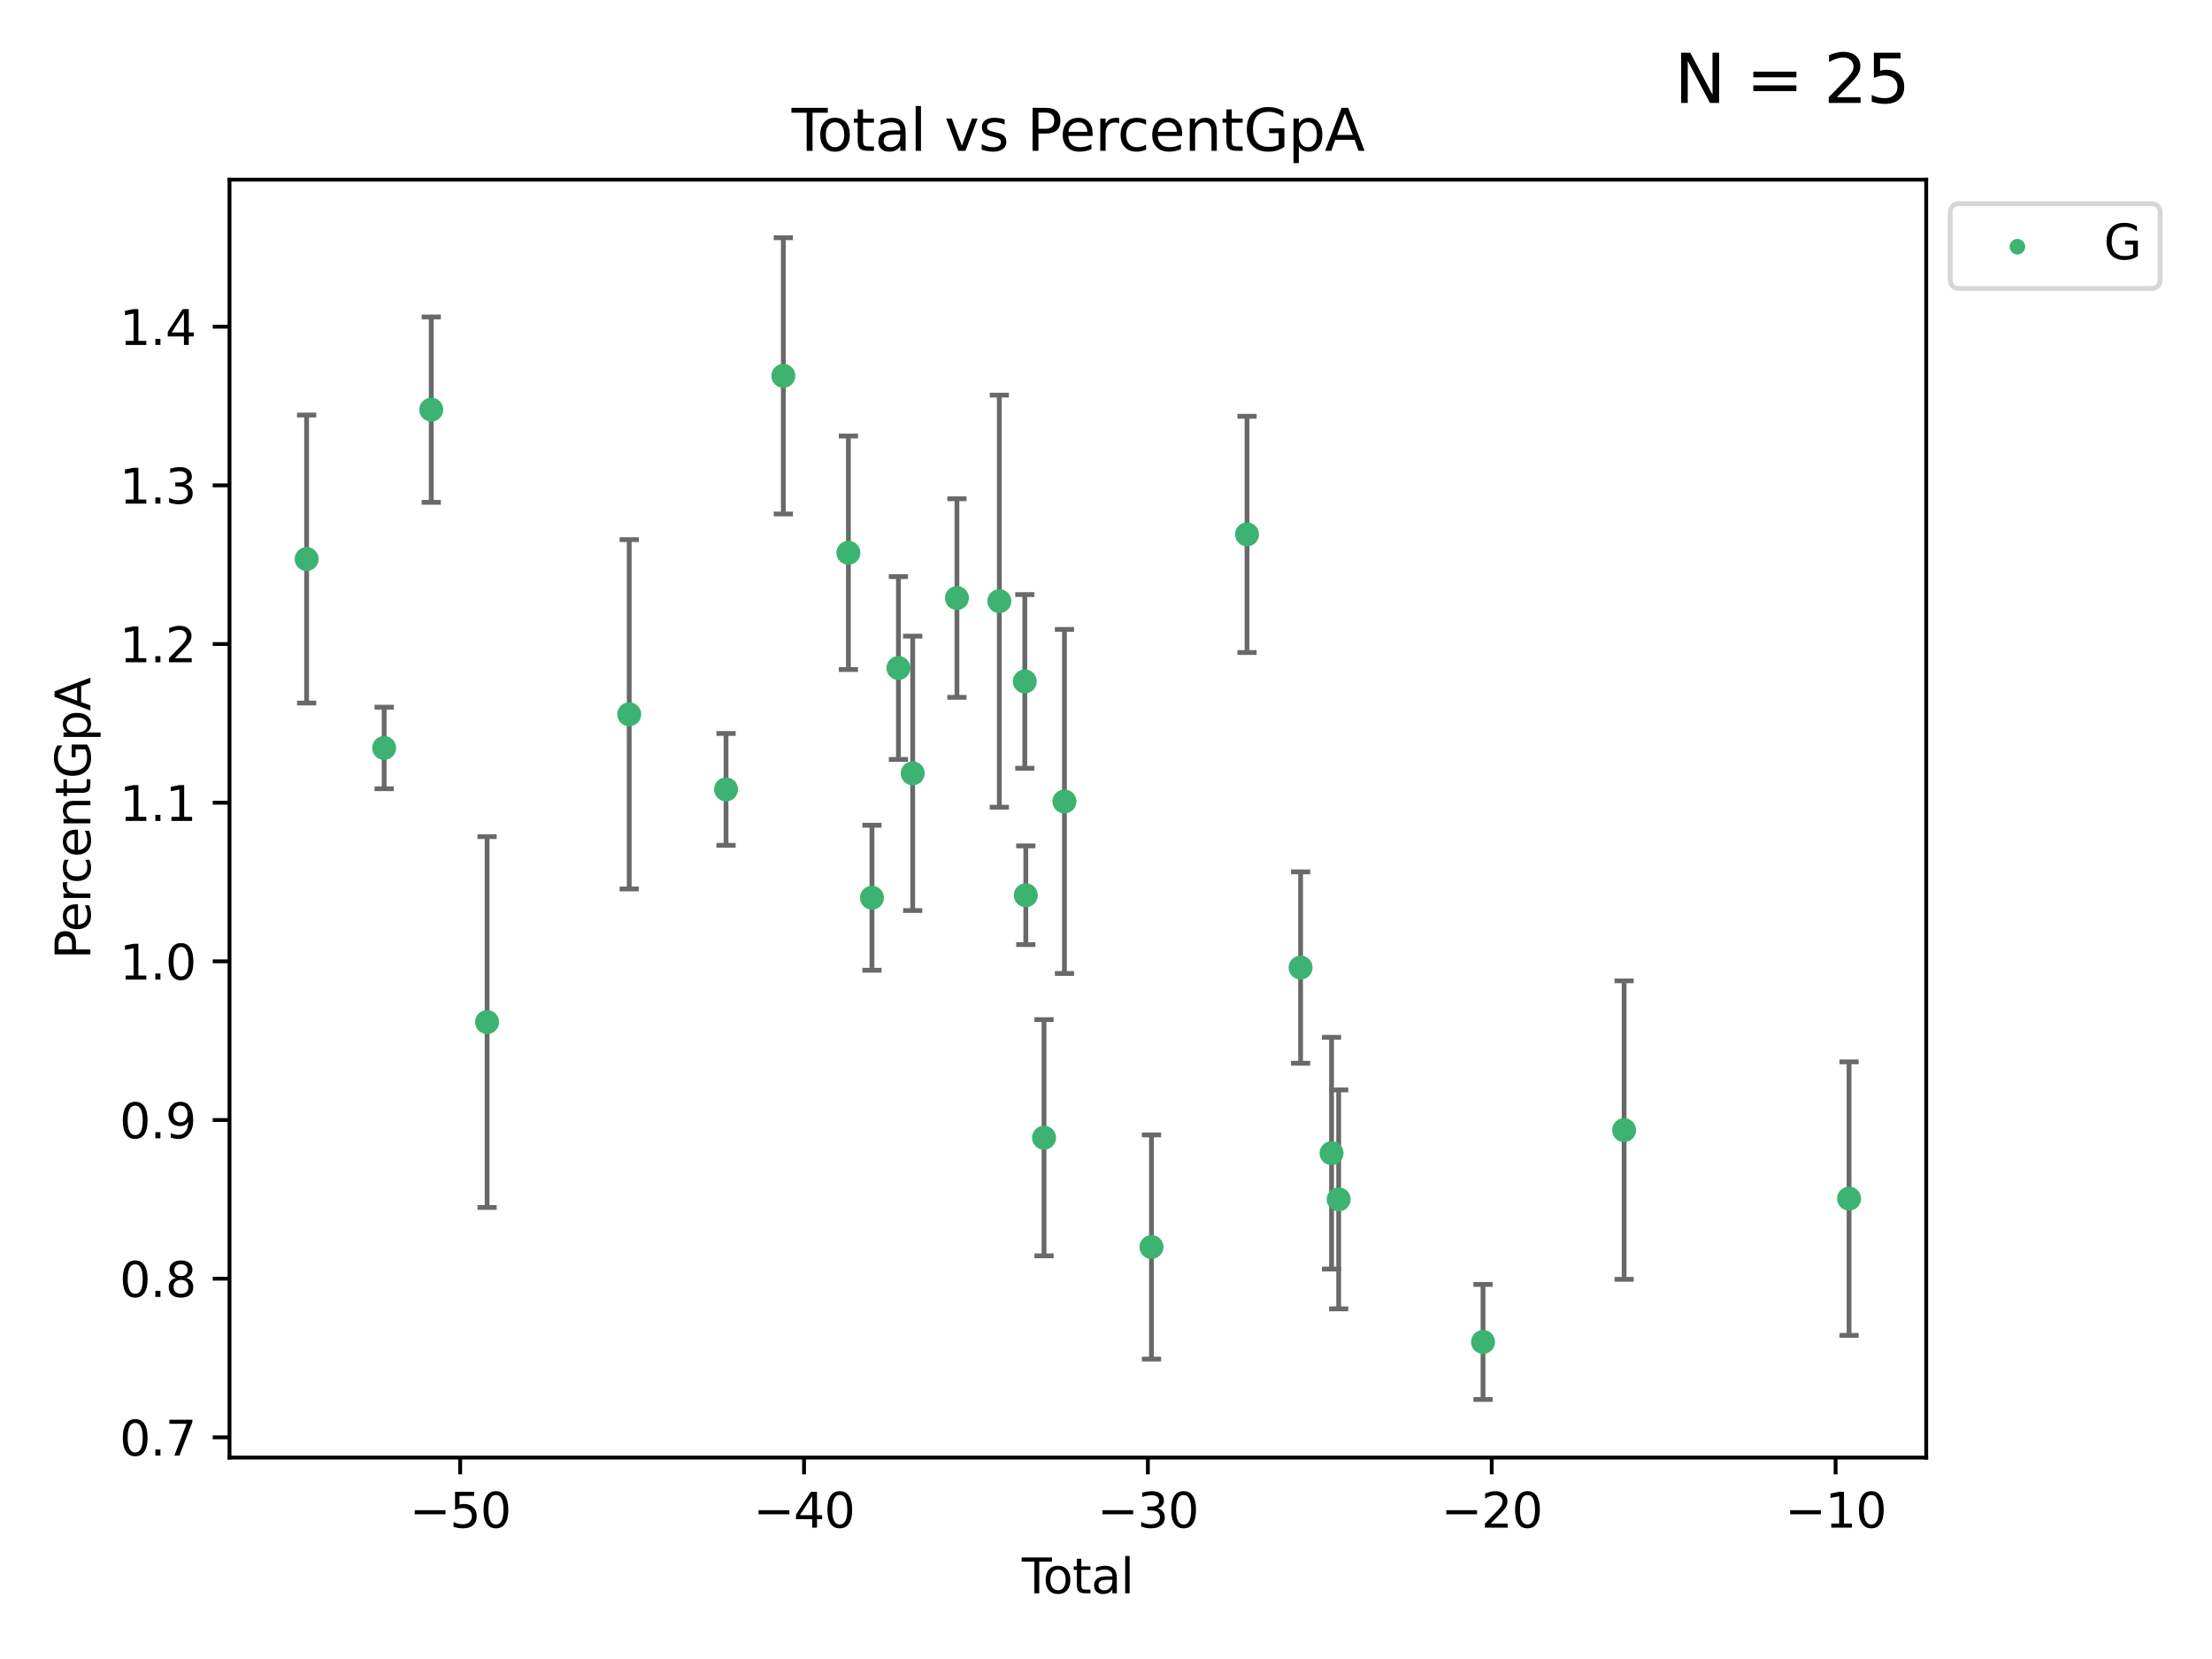 <?xml version="1.0" encoding="utf-8" standalone="no"?>
<!DOCTYPE svg PUBLIC "-//W3C//DTD SVG 1.1//EN"
  "http://www.w3.org/Graphics/SVG/1.1/DTD/svg11.dtd">
<svg xmlns:xlink="http://www.w3.org/1999/xlink" width="460.8pt" height="345.6pt" viewBox="0 0 460.8 345.6" xmlns="http://www.w3.org/2000/svg" version="1.1">
 <defs>
  <style type="text/css">*{stroke-linejoin: round; stroke-linecap: butt}</style>
 </defs>
 <g id="figure_1">
  <g id="patch_1">
   <path d="M 0 345.6 
L 460.8 345.6 
L 460.8 0 
L 0 0 
z
" style="fill: #ffffff"/>
  </g>
  <g id="axes_1">
   <g id="patch_2">
    <path d="M 47.81 303.64 
L 401.26 303.64 
L 401.26 37.422 
L 47.81 37.422 
z
" style="fill: #ffffff"/>
   </g>
   <g id="PathCollection_1">
    <defs>
     <path id="m150af3c160" d="M 0 1.118 
C 0.297 1.118 0.581 1 0.791 0.791 
C 1 0.581 1.118 0.297 1.118 0 
C 1.118 -0.297 1 -0.581 0.791 -0.791 
C 0.581 -1 0.297 -1.118 0 -1.118 
C -0.297 -1.118 -0.581 -1 -0.791 -0.791 
C -1 -0.581 -1.118 -0.297 -1.118 0 
C -1.118 0.297 -1 0.581 -0.791 0.791 
C -0.581 1 -0.297 1.118 0 1.118 
z
" style="stroke: #3cb371"/>
    </defs>
    <g clip-path="url(#pd46a0e72cc)">
     <use xlink:href="#m150af3c160" x="63.876" y="116.459" style="fill: #3cb371; stroke: #3cb371"/>
     <use xlink:href="#m150af3c160" x="80.023" y="155.814" style="fill: #3cb371; stroke: #3cb371"/>
     <use xlink:href="#m150af3c160" x="89.836" y="85.339" style="fill: #3cb371; stroke: #3cb371"/>
     <use xlink:href="#m150af3c160" x="101.468" y="212.915" style="fill: #3cb371; stroke: #3cb371"/>
     <use xlink:href="#m150af3c160" x="131.077" y="148.8" style="fill: #3cb371; stroke: #3cb371"/>
     <use xlink:href="#m150af3c160" x="151.246" y="164.445" style="fill: #3cb371; stroke: #3cb371"/>
     <use xlink:href="#m150af3c160" x="163.184" y="78.298" style="fill: #3cb371; stroke: #3cb371"/>
     <use xlink:href="#m150af3c160" x="176.738" y="115.154" style="fill: #3cb371; stroke: #3cb371"/>
     <use xlink:href="#m150af3c160" x="181.647" y="187.013" style="fill: #3cb371; stroke: #3cb371"/>
     <use xlink:href="#m150af3c160" x="187.159" y="139.165" style="fill: #3cb371; stroke: #3cb371"/>
     <use xlink:href="#m150af3c160" x="190.128" y="161.101" style="fill: #3cb371; stroke: #3cb371"/>
     <use xlink:href="#m150af3c160" x="199.347" y="124.581" style="fill: #3cb371; stroke: #3cb371"/>
     <use xlink:href="#m150af3c160" x="208.179" y="125.233" style="fill: #3cb371; stroke: #3cb371"/>
     <use xlink:href="#m150af3c160" x="213.486" y="141.953" style="fill: #3cb371; stroke: #3cb371"/>
     <use xlink:href="#m150af3c160" x="213.693" y="186.497" style="fill: #3cb371; stroke: #3cb371"/>
     <use xlink:href="#m150af3c160" x="217.491" y="237.008" style="fill: #3cb371; stroke: #3cb371"/>
     <use xlink:href="#m150af3c160" x="221.743" y="166.959" style="fill: #3cb371; stroke: #3cb371"/>
     <use xlink:href="#m150af3c160" x="239.874" y="259.774" style="fill: #3cb371; stroke: #3cb371"/>
     <use xlink:href="#m150af3c160" x="259.778" y="111.322" style="fill: #3cb371; stroke: #3cb371"/>
     <use xlink:href="#m150af3c160" x="270.937" y="201.558" style="fill: #3cb371; stroke: #3cb371"/>
     <use xlink:href="#m150af3c160" x="277.384" y="240.224" style="fill: #3cb371; stroke: #3cb371"/>
     <use xlink:href="#m150af3c160" x="278.871" y="249.855" style="fill: #3cb371; stroke: #3cb371"/>
     <use xlink:href="#m150af3c160" x="308.941" y="279.556" style="fill: #3cb371; stroke: #3cb371"/>
     <use xlink:href="#m150af3c160" x="338.333" y="235.421" style="fill: #3cb371; stroke: #3cb371"/>
     <use xlink:href="#m150af3c160" x="385.194" y="249.691" style="fill: #3cb371; stroke: #3cb371"/>
    </g>
   </g>
   <g id="matplotlib.axis_1">
    <g id="xtick_1">
     <g id="line2d_1">
      <defs>
       <path id="m46f217ca63" d="M 0 0 
L 0 3.5 
" style="stroke: #000000; stroke-width: 0.8"/>
      </defs>
      <g>
       <use xlink:href="#m46f217ca63" x="95.864" y="303.64" style="stroke: #000000; stroke-width: 0.8"/>
      </g>
     </g>
     <g id="text_1">
      <!-- −50 -->
      <g transform="translate(85.312 318.238)scale(0.1 -0.1)">
       <defs>
        <path id="DejaVuSans-2212" d="M 678 2272 
L 4684 2272 
L 4684 1741 
L 678 1741 
L 678 2272 
z
" transform="scale(0.016)"/>
        <path id="DejaVuSans-35" d="M 691 4666 
L 3169 4666 
L 3169 4134 
L 1269 4134 
L 1269 2991 
Q 1406 3038 1543 3061 
Q 1681 3084 1819 3084 
Q 2600 3084 3056 2656 
Q 3513 2228 3513 1497 
Q 3513 744 3044 326 
Q 2575 -91 1722 -91 
Q 1428 -91 1123 -41 
Q 819 9 494 109 
L 494 744 
Q 775 591 1075 516 
Q 1375 441 1709 441 
Q 2250 441 2565 725 
Q 2881 1009 2881 1497 
Q 2881 1984 2565 2268 
Q 2250 2553 1709 2553 
Q 1456 2553 1204 2497 
Q 953 2441 691 2322 
L 691 4666 
z
" transform="scale(0.016)"/>
        <path id="DejaVuSans-30" d="M 2034 4250 
Q 1547 4250 1301 3770 
Q 1056 3291 1056 2328 
Q 1056 1369 1301 889 
Q 1547 409 2034 409 
Q 2525 409 2770 889 
Q 3016 1369 3016 2328 
Q 3016 3291 2770 3770 
Q 2525 4250 2034 4250 
z
M 2034 4750 
Q 2819 4750 3233 4129 
Q 3647 3509 3647 2328 
Q 3647 1150 3233 529 
Q 2819 -91 2034 -91 
Q 1250 -91 836 529 
Q 422 1150 422 2328 
Q 422 3509 836 4129 
Q 1250 4750 2034 4750 
z
" transform="scale(0.016)"/>
       </defs>
       <use xlink:href="#DejaVuSans-2212"/>
       <use xlink:href="#DejaVuSans-35" x="83.789"/>
       <use xlink:href="#DejaVuSans-30" x="147.412"/>
      </g>
     </g>
    </g>
    <g id="xtick_2">
     <g id="line2d_2">
      <g>
       <use xlink:href="#m46f217ca63" x="167.495" y="303.64" style="stroke: #000000; stroke-width: 0.8"/>
      </g>
     </g>
     <g id="text_2">
      <!-- −40 -->
      <g transform="translate(156.942 318.238)scale(0.1 -0.1)">
       <defs>
        <path id="DejaVuSans-34" d="M 2419 4116 
L 825 1625 
L 2419 1625 
L 2419 4116 
z
M 2253 4666 
L 3047 4666 
L 3047 1625 
L 3713 1625 
L 3713 1100 
L 3047 1100 
L 3047 0 
L 2419 0 
L 2419 1100 
L 313 1100 
L 313 1709 
L 2253 4666 
z
" transform="scale(0.016)"/>
       </defs>
       <use xlink:href="#DejaVuSans-2212"/>
       <use xlink:href="#DejaVuSans-34" x="83.789"/>
       <use xlink:href="#DejaVuSans-30" x="147.412"/>
      </g>
     </g>
    </g>
    <g id="xtick_3">
     <g id="line2d_3">
      <g>
       <use xlink:href="#m46f217ca63" x="239.125" y="303.64" style="stroke: #000000; stroke-width: 0.8"/>
      </g>
     </g>
     <g id="text_3">
      <!-- −30 -->
      <g transform="translate(228.573 318.238)scale(0.1 -0.1)">
       <defs>
        <path id="DejaVuSans-33" d="M 2597 2516 
Q 3050 2419 3304 2112 
Q 3559 1806 3559 1356 
Q 3559 666 3084 287 
Q 2609 -91 1734 -91 
Q 1441 -91 1130 -33 
Q 819 25 488 141 
L 488 750 
Q 750 597 1062 519 
Q 1375 441 1716 441 
Q 2309 441 2620 675 
Q 2931 909 2931 1356 
Q 2931 1769 2642 2001 
Q 2353 2234 1838 2234 
L 1294 2234 
L 1294 2753 
L 1863 2753 
Q 2328 2753 2575 2939 
Q 2822 3125 2822 3475 
Q 2822 3834 2567 4026 
Q 2313 4219 1838 4219 
Q 1578 4219 1281 4162 
Q 984 4106 628 3988 
L 628 4550 
Q 988 4650 1302 4700 
Q 1616 4750 1894 4750 
Q 2613 4750 3031 4423 
Q 3450 4097 3450 3541 
Q 3450 3153 3228 2886 
Q 3006 2619 2597 2516 
z
" transform="scale(0.016)"/>
       </defs>
       <use xlink:href="#DejaVuSans-2212"/>
       <use xlink:href="#DejaVuSans-33" x="83.789"/>
       <use xlink:href="#DejaVuSans-30" x="147.412"/>
      </g>
     </g>
    </g>
    <g id="xtick_4">
     <g id="line2d_4">
      <g>
       <use xlink:href="#m46f217ca63" x="310.756" y="303.64" style="stroke: #000000; stroke-width: 0.8"/>
      </g>
     </g>
     <g id="text_4">
      <!-- −20 -->
      <g transform="translate(300.203 318.238)scale(0.1 -0.1)">
       <defs>
        <path id="DejaVuSans-32" d="M 1228 531 
L 3431 531 
L 3431 0 
L 469 0 
L 469 531 
Q 828 903 1448 1529 
Q 2069 2156 2228 2338 
Q 2531 2678 2651 2914 
Q 2772 3150 2772 3378 
Q 2772 3750 2511 3984 
Q 2250 4219 1831 4219 
Q 1534 4219 1204 4116 
Q 875 4013 500 3803 
L 500 4441 
Q 881 4594 1212 4672 
Q 1544 4750 1819 4750 
Q 2544 4750 2975 4387 
Q 3406 4025 3406 3419 
Q 3406 3131 3298 2873 
Q 3191 2616 2906 2266 
Q 2828 2175 2409 1742 
Q 1991 1309 1228 531 
z
" transform="scale(0.016)"/>
       </defs>
       <use xlink:href="#DejaVuSans-2212"/>
       <use xlink:href="#DejaVuSans-32" x="83.789"/>
       <use xlink:href="#DejaVuSans-30" x="147.412"/>
      </g>
     </g>
    </g>
    <g id="xtick_5">
     <g id="line2d_5">
      <g>
       <use xlink:href="#m46f217ca63" x="382.386" y="303.64" style="stroke: #000000; stroke-width: 0.8"/>
      </g>
     </g>
     <g id="text_5">
      <!-- −10 -->
      <g transform="translate(371.834 318.238)scale(0.1 -0.1)">
       <defs>
        <path id="DejaVuSans-31" d="M 794 531 
L 1825 531 
L 1825 4091 
L 703 3866 
L 703 4441 
L 1819 4666 
L 2450 4666 
L 2450 531 
L 3481 531 
L 3481 0 
L 794 0 
L 794 531 
z
" transform="scale(0.016)"/>
       </defs>
       <use xlink:href="#DejaVuSans-2212"/>
       <use xlink:href="#DejaVuSans-31" x="83.789"/>
       <use xlink:href="#DejaVuSans-30" x="147.412"/>
      </g>
     </g>
    </g>
    <g id="text_6">
     <!-- Total -->
     <g transform="translate(212.858 331.917)scale(0.1 -0.1)">
      <defs>
       <path id="DejaVuSans-54" d="M -19 4666 
L 3928 4666 
L 3928 4134 
L 2272 4134 
L 2272 0 
L 1638 0 
L 1638 4134 
L -19 4134 
L -19 4666 
z
" transform="scale(0.016)"/>
       <path id="DejaVuSans-6f" d="M 1959 3097 
Q 1497 3097 1228 2736 
Q 959 2375 959 1747 
Q 959 1119 1226 758 
Q 1494 397 1959 397 
Q 2419 397 2687 759 
Q 2956 1122 2956 1747 
Q 2956 2369 2687 2733 
Q 2419 3097 1959 3097 
z
M 1959 3584 
Q 2709 3584 3137 3096 
Q 3566 2609 3566 1747 
Q 3566 888 3137 398 
Q 2709 -91 1959 -91 
Q 1206 -91 779 398 
Q 353 888 353 1747 
Q 353 2609 779 3096 
Q 1206 3584 1959 3584 
z
" transform="scale(0.016)"/>
       <path id="DejaVuSans-74" d="M 1172 4494 
L 1172 3500 
L 2356 3500 
L 2356 3053 
L 1172 3053 
L 1172 1153 
Q 1172 725 1289 603 
Q 1406 481 1766 481 
L 2356 481 
L 2356 0 
L 1766 0 
Q 1100 0 847 248 
Q 594 497 594 1153 
L 594 3053 
L 172 3053 
L 172 3500 
L 594 3500 
L 594 4494 
L 1172 4494 
z
" transform="scale(0.016)"/>
       <path id="DejaVuSans-61" d="M 2194 1759 
Q 1497 1759 1228 1600 
Q 959 1441 959 1056 
Q 959 750 1161 570 
Q 1363 391 1709 391 
Q 2188 391 2477 730 
Q 2766 1069 2766 1631 
L 2766 1759 
L 2194 1759 
z
M 3341 1997 
L 3341 0 
L 2766 0 
L 2766 531 
Q 2569 213 2275 61 
Q 1981 -91 1556 -91 
Q 1019 -91 701 211 
Q 384 513 384 1019 
Q 384 1609 779 1909 
Q 1175 2209 1959 2209 
L 2766 2209 
L 2766 2266 
Q 2766 2663 2505 2880 
Q 2244 3097 1772 3097 
Q 1472 3097 1187 3025 
Q 903 2953 641 2809 
L 641 3341 
Q 956 3463 1253 3523 
Q 1550 3584 1831 3584 
Q 2591 3584 2966 3190 
Q 3341 2797 3341 1997 
z
" transform="scale(0.016)"/>
       <path id="DejaVuSans-6c" d="M 603 4863 
L 1178 4863 
L 1178 0 
L 603 0 
L 603 4863 
z
" transform="scale(0.016)"/>
      </defs>
      <use xlink:href="#DejaVuSans-54"/>
      <use xlink:href="#DejaVuSans-6f" x="44.084"/>
      <use xlink:href="#DejaVuSans-74" x="105.266"/>
      <use xlink:href="#DejaVuSans-61" x="144.475"/>
      <use xlink:href="#DejaVuSans-6c" x="205.754"/>
     </g>
    </g>
   </g>
   <g id="matplotlib.axis_2">
    <g id="ytick_1">
     <g id="line2d_6">
      <defs>
       <path id="mae01cbd6a5" d="M 0 0 
L -3.5 0 
" style="stroke: #000000; stroke-width: 0.8"/>
      </defs>
      <g>
       <use xlink:href="#mae01cbd6a5" x="47.81" y="299.428" style="stroke: #000000; stroke-width: 0.8"/>
      </g>
     </g>
     <g id="text_7">
      <!-- 0.7 -->
      <g transform="translate(24.907 303.227)scale(0.1 -0.1)">
       <defs>
        <path id="DejaVuSans-2e" d="M 684 794 
L 1344 794 
L 1344 0 
L 684 0 
L 684 794 
z
" transform="scale(0.016)"/>
        <path id="DejaVuSans-37" d="M 525 4666 
L 3525 4666 
L 3525 4397 
L 1831 0 
L 1172 0 
L 2766 4134 
L 525 4134 
L 525 4666 
z
" transform="scale(0.016)"/>
       </defs>
       <use xlink:href="#DejaVuSans-30"/>
       <use xlink:href="#DejaVuSans-2e" x="63.623"/>
       <use xlink:href="#DejaVuSans-37" x="95.41"/>
      </g>
     </g>
    </g>
    <g id="ytick_2">
     <g id="line2d_7">
      <g>
       <use xlink:href="#mae01cbd6a5" x="47.81" y="266.375" style="stroke: #000000; stroke-width: 0.8"/>
      </g>
     </g>
     <g id="text_8">
      <!-- 0.8 -->
      <g transform="translate(24.907 270.174)scale(0.1 -0.1)">
       <defs>
        <path id="DejaVuSans-38" d="M 2034 2216 
Q 1584 2216 1326 1975 
Q 1069 1734 1069 1313 
Q 1069 891 1326 650 
Q 1584 409 2034 409 
Q 2484 409 2743 651 
Q 3003 894 3003 1313 
Q 3003 1734 2745 1975 
Q 2488 2216 2034 2216 
z
M 1403 2484 
Q 997 2584 770 2862 
Q 544 3141 544 3541 
Q 544 4100 942 4425 
Q 1341 4750 2034 4750 
Q 2731 4750 3128 4425 
Q 3525 4100 3525 3541 
Q 3525 3141 3298 2862 
Q 3072 2584 2669 2484 
Q 3125 2378 3379 2068 
Q 3634 1759 3634 1313 
Q 3634 634 3220 271 
Q 2806 -91 2034 -91 
Q 1263 -91 848 271 
Q 434 634 434 1313 
Q 434 1759 690 2068 
Q 947 2378 1403 2484 
z
M 1172 3481 
Q 1172 3119 1398 2916 
Q 1625 2713 2034 2713 
Q 2441 2713 2670 2916 
Q 2900 3119 2900 3481 
Q 2900 3844 2670 4047 
Q 2441 4250 2034 4250 
Q 1625 4250 1398 4047 
Q 1172 3844 1172 3481 
z
" transform="scale(0.016)"/>
       </defs>
       <use xlink:href="#DejaVuSans-30"/>
       <use xlink:href="#DejaVuSans-2e" x="63.623"/>
       <use xlink:href="#DejaVuSans-38" x="95.41"/>
      </g>
     </g>
    </g>
    <g id="ytick_3">
     <g id="line2d_8">
      <g>
       <use xlink:href="#mae01cbd6a5" x="47.81" y="233.322" style="stroke: #000000; stroke-width: 0.8"/>
      </g>
     </g>
     <g id="text_9">
      <!-- 0.9 -->
      <g transform="translate(24.907 237.121)scale(0.1 -0.1)">
       <defs>
        <path id="DejaVuSans-39" d="M 703 97 
L 703 672 
Q 941 559 1184 500 
Q 1428 441 1663 441 
Q 2288 441 2617 861 
Q 2947 1281 2994 2138 
Q 2813 1869 2534 1725 
Q 2256 1581 1919 1581 
Q 1219 1581 811 2004 
Q 403 2428 403 3163 
Q 403 3881 828 4315 
Q 1253 4750 1959 4750 
Q 2769 4750 3195 4129 
Q 3622 3509 3622 2328 
Q 3622 1225 3098 567 
Q 2575 -91 1691 -91 
Q 1453 -91 1209 -44 
Q 966 3 703 97 
z
M 1959 2075 
Q 2384 2075 2632 2365 
Q 2881 2656 2881 3163 
Q 2881 3666 2632 3958 
Q 2384 4250 1959 4250 
Q 1534 4250 1286 3958 
Q 1038 3666 1038 3163 
Q 1038 2656 1286 2365 
Q 1534 2075 1959 2075 
z
" transform="scale(0.016)"/>
       </defs>
       <use xlink:href="#DejaVuSans-30"/>
       <use xlink:href="#DejaVuSans-2e" x="63.623"/>
       <use xlink:href="#DejaVuSans-39" x="95.41"/>
      </g>
     </g>
    </g>
    <g id="ytick_4">
     <g id="line2d_9">
      <g>
       <use xlink:href="#mae01cbd6a5" x="47.81" y="200.269" style="stroke: #000000; stroke-width: 0.8"/>
      </g>
     </g>
     <g id="text_10">
      <!-- 1.0 -->
      <g transform="translate(24.907 204.068)scale(0.1 -0.1)">
       <use xlink:href="#DejaVuSans-31"/>
       <use xlink:href="#DejaVuSans-2e" x="63.623"/>
       <use xlink:href="#DejaVuSans-30" x="95.41"/>
      </g>
     </g>
    </g>
    <g id="ytick_5">
     <g id="line2d_10">
      <g>
       <use xlink:href="#mae01cbd6a5" x="47.81" y="167.216" style="stroke: #000000; stroke-width: 0.8"/>
      </g>
     </g>
     <g id="text_11">
      <!-- 1.1 -->
      <g transform="translate(24.907 171.015)scale(0.1 -0.1)">
       <use xlink:href="#DejaVuSans-31"/>
       <use xlink:href="#DejaVuSans-2e" x="63.623"/>
       <use xlink:href="#DejaVuSans-31" x="95.41"/>
      </g>
     </g>
    </g>
    <g id="ytick_6">
     <g id="line2d_11">
      <g>
       <use xlink:href="#mae01cbd6a5" x="47.81" y="134.163" style="stroke: #000000; stroke-width: 0.8"/>
      </g>
     </g>
     <g id="text_12">
      <!-- 1.2 -->
      <g transform="translate(24.907 137.962)scale(0.1 -0.1)">
       <use xlink:href="#DejaVuSans-31"/>
       <use xlink:href="#DejaVuSans-2e" x="63.623"/>
       <use xlink:href="#DejaVuSans-32" x="95.41"/>
      </g>
     </g>
    </g>
    <g id="ytick_7">
     <g id="line2d_12">
      <g>
       <use xlink:href="#mae01cbd6a5" x="47.81" y="101.109" style="stroke: #000000; stroke-width: 0.8"/>
      </g>
     </g>
     <g id="text_13">
      <!-- 1.3 -->
      <g transform="translate(24.907 104.909)scale(0.1 -0.1)">
       <use xlink:href="#DejaVuSans-31"/>
       <use xlink:href="#DejaVuSans-2e" x="63.623"/>
       <use xlink:href="#DejaVuSans-33" x="95.41"/>
      </g>
     </g>
    </g>
    <g id="ytick_8">
     <g id="line2d_13">
      <g>
       <use xlink:href="#mae01cbd6a5" x="47.81" y="68.056" style="stroke: #000000; stroke-width: 0.8"/>
      </g>
     </g>
     <g id="text_14">
      <!-- 1.4 -->
      <g transform="translate(24.907 71.856)scale(0.1 -0.1)">
       <use xlink:href="#DejaVuSans-31"/>
       <use xlink:href="#DejaVuSans-2e" x="63.623"/>
       <use xlink:href="#DejaVuSans-34" x="95.41"/>
      </g>
     </g>
    </g>
    <g id="text_15">
     <!-- PercentGpA -->
     <g transform="translate(18.827 199.807)rotate(-90)scale(0.1 -0.1)">
      <defs>
       <path id="DejaVuSans-50" d="M 1259 4147 
L 1259 2394 
L 2053 2394 
Q 2494 2394 2734 2622 
Q 2975 2850 2975 3272 
Q 2975 3691 2734 3919 
Q 2494 4147 2053 4147 
L 1259 4147 
z
M 628 4666 
L 2053 4666 
Q 2838 4666 3239 4311 
Q 3641 3956 3641 3272 
Q 3641 2581 3239 2228 
Q 2838 1875 2053 1875 
L 1259 1875 
L 1259 0 
L 628 0 
L 628 4666 
z
" transform="scale(0.016)"/>
       <path id="DejaVuSans-65" d="M 3597 1894 
L 3597 1613 
L 953 1613 
Q 991 1019 1311 708 
Q 1631 397 2203 397 
Q 2534 397 2845 478 
Q 3156 559 3463 722 
L 3463 178 
Q 3153 47 2828 -22 
Q 2503 -91 2169 -91 
Q 1331 -91 842 396 
Q 353 884 353 1716 
Q 353 2575 817 3079 
Q 1281 3584 2069 3584 
Q 2775 3584 3186 3129 
Q 3597 2675 3597 1894 
z
M 3022 2063 
Q 3016 2534 2758 2815 
Q 2500 3097 2075 3097 
Q 1594 3097 1305 2825 
Q 1016 2553 972 2059 
L 3022 2063 
z
" transform="scale(0.016)"/>
       <path id="DejaVuSans-72" d="M 2631 2963 
Q 2534 3019 2420 3045 
Q 2306 3072 2169 3072 
Q 1681 3072 1420 2755 
Q 1159 2438 1159 1844 
L 1159 0 
L 581 0 
L 581 3500 
L 1159 3500 
L 1159 2956 
Q 1341 3275 1631 3429 
Q 1922 3584 2338 3584 
Q 2397 3584 2469 3576 
Q 2541 3569 2628 3553 
L 2631 2963 
z
" transform="scale(0.016)"/>
       <path id="DejaVuSans-63" d="M 3122 3366 
L 3122 2828 
Q 2878 2963 2633 3030 
Q 2388 3097 2138 3097 
Q 1578 3097 1268 2742 
Q 959 2388 959 1747 
Q 959 1106 1268 751 
Q 1578 397 2138 397 
Q 2388 397 2633 464 
Q 2878 531 3122 666 
L 3122 134 
Q 2881 22 2623 -34 
Q 2366 -91 2075 -91 
Q 1284 -91 818 406 
Q 353 903 353 1747 
Q 353 2603 823 3093 
Q 1294 3584 2113 3584 
Q 2378 3584 2631 3529 
Q 2884 3475 3122 3366 
z
" transform="scale(0.016)"/>
       <path id="DejaVuSans-6e" d="M 3513 2113 
L 3513 0 
L 2938 0 
L 2938 2094 
Q 2938 2591 2744 2837 
Q 2550 3084 2163 3084 
Q 1697 3084 1428 2787 
Q 1159 2491 1159 1978 
L 1159 0 
L 581 0 
L 581 3500 
L 1159 3500 
L 1159 2956 
Q 1366 3272 1645 3428 
Q 1925 3584 2291 3584 
Q 2894 3584 3203 3211 
Q 3513 2838 3513 2113 
z
" transform="scale(0.016)"/>
       <path id="DejaVuSans-47" d="M 3809 666 
L 3809 1919 
L 2778 1919 
L 2778 2438 
L 4434 2438 
L 4434 434 
Q 4069 175 3628 42 
Q 3188 -91 2688 -91 
Q 1594 -91 976 548 
Q 359 1188 359 2328 
Q 359 3472 976 4111 
Q 1594 4750 2688 4750 
Q 3144 4750 3555 4637 
Q 3966 4525 4313 4306 
L 4313 3634 
Q 3963 3931 3569 4081 
Q 3175 4231 2741 4231 
Q 1884 4231 1454 3753 
Q 1025 3275 1025 2328 
Q 1025 1384 1454 906 
Q 1884 428 2741 428 
Q 3075 428 3337 486 
Q 3600 544 3809 666 
z
" transform="scale(0.016)"/>
       <path id="DejaVuSans-70" d="M 1159 525 
L 1159 -1331 
L 581 -1331 
L 581 3500 
L 1159 3500 
L 1159 2969 
Q 1341 3281 1617 3432 
Q 1894 3584 2278 3584 
Q 2916 3584 3314 3078 
Q 3713 2572 3713 1747 
Q 3713 922 3314 415 
Q 2916 -91 2278 -91 
Q 1894 -91 1617 61 
Q 1341 213 1159 525 
z
M 3116 1747 
Q 3116 2381 2855 2742 
Q 2594 3103 2138 3103 
Q 1681 3103 1420 2742 
Q 1159 2381 1159 1747 
Q 1159 1113 1420 752 
Q 1681 391 2138 391 
Q 2594 391 2855 752 
Q 3116 1113 3116 1747 
z
" transform="scale(0.016)"/>
       <path id="DejaVuSans-41" d="M 2188 4044 
L 1331 1722 
L 3047 1722 
L 2188 4044 
z
M 1831 4666 
L 2547 4666 
L 4325 0 
L 3669 0 
L 3244 1197 
L 1141 1197 
L 716 0 
L 50 0 
L 1831 4666 
z
" transform="scale(0.016)"/>
      </defs>
      <use xlink:href="#DejaVuSans-50"/>
      <use xlink:href="#DejaVuSans-65" x="56.678"/>
      <use xlink:href="#DejaVuSans-72" x="118.201"/>
      <use xlink:href="#DejaVuSans-63" x="157.064"/>
      <use xlink:href="#DejaVuSans-65" x="212.045"/>
      <use xlink:href="#DejaVuSans-6e" x="273.568"/>
      <use xlink:href="#DejaVuSans-74" x="336.947"/>
      <use xlink:href="#DejaVuSans-47" x="376.156"/>
      <use xlink:href="#DejaVuSans-70" x="453.646"/>
      <use xlink:href="#DejaVuSans-41" x="517.123"/>
     </g>
    </g>
   </g>
   <g id="LineCollection_1">
    <path d="M 63.876 146.457 
L 63.876 86.46 
" clip-path="url(#pd46a0e72cc)" style="fill: none; stroke: #696969"/>
    <path d="M 80.023 164.309 
L 80.023 147.319 
" clip-path="url(#pd46a0e72cc)" style="fill: none; stroke: #696969"/>
    <path d="M 89.836 104.65 
L 89.836 66.027 
" clip-path="url(#pd46a0e72cc)" style="fill: none; stroke: #696969"/>
    <path d="M 101.468 251.54 
L 101.468 174.29 
" clip-path="url(#pd46a0e72cc)" style="fill: none; stroke: #696969"/>
    <path d="M 131.077 185.187 
L 131.077 112.414 
" clip-path="url(#pd46a0e72cc)" style="fill: none; stroke: #696969"/>
    <path d="M 151.246 176.094 
L 151.246 152.796 
" clip-path="url(#pd46a0e72cc)" style="fill: none; stroke: #696969"/>
    <path d="M 163.184 107.073 
L 163.184 49.523 
" clip-path="url(#pd46a0e72cc)" style="fill: none; stroke: #696969"/>
    <path d="M 176.738 139.478 
L 176.738 90.831 
" clip-path="url(#pd46a0e72cc)" style="fill: none; stroke: #696969"/>
    <path d="M 181.647 202.118 
L 181.647 171.908 
" clip-path="url(#pd46a0e72cc)" style="fill: none; stroke: #696969"/>
    <path d="M 187.159 158.209 
L 187.159 120.121 
" clip-path="url(#pd46a0e72cc)" style="fill: none; stroke: #696969"/>
    <path d="M 190.128 189.682 
L 190.128 132.52 
" clip-path="url(#pd46a0e72cc)" style="fill: none; stroke: #696969"/>
    <path d="M 199.347 145.261 
L 199.347 103.9 
" clip-path="url(#pd46a0e72cc)" style="fill: none; stroke: #696969"/>
    <path d="M 208.179 168.158 
L 208.179 82.308 
" clip-path="url(#pd46a0e72cc)" style="fill: none; stroke: #696969"/>
    <path d="M 213.486 160.047 
L 213.486 123.859 
" clip-path="url(#pd46a0e72cc)" style="fill: none; stroke: #696969"/>
    <path d="M 213.693 196.775 
L 213.693 176.22 
" clip-path="url(#pd46a0e72cc)" style="fill: none; stroke: #696969"/>
    <path d="M 217.491 261.613 
L 217.491 212.403 
" clip-path="url(#pd46a0e72cc)" style="fill: none; stroke: #696969"/>
    <path d="M 221.743 202.795 
L 221.743 131.123 
" clip-path="url(#pd46a0e72cc)" style="fill: none; stroke: #696969"/>
    <path d="M 239.874 283.12 
L 239.874 236.427 
" clip-path="url(#pd46a0e72cc)" style="fill: none; stroke: #696969"/>
    <path d="M 259.778 135.93 
L 259.778 86.715 
" clip-path="url(#pd46a0e72cc)" style="fill: none; stroke: #696969"/>
    <path d="M 270.937 221.49 
L 270.937 181.627 
" clip-path="url(#pd46a0e72cc)" style="fill: none; stroke: #696969"/>
    <path d="M 277.384 264.355 
L 277.384 216.092 
" clip-path="url(#pd46a0e72cc)" style="fill: none; stroke: #696969"/>
    <path d="M 278.871 272.66 
L 278.871 227.05 
" clip-path="url(#pd46a0e72cc)" style="fill: none; stroke: #696969"/>
    <path d="M 308.941 291.539 
L 308.941 267.572 
" clip-path="url(#pd46a0e72cc)" style="fill: none; stroke: #696969"/>
    <path d="M 338.333 266.509 
L 338.333 204.333 
" clip-path="url(#pd46a0e72cc)" style="fill: none; stroke: #696969"/>
    <path d="M 385.194 278.181 
L 385.194 221.202 
" clip-path="url(#pd46a0e72cc)" style="fill: none; stroke: #696969"/>
   </g>
   <g id="line2d_14">
    <defs>
     <path id="mb636068f25" d="M 2 0 
L -2 -0 
" style="stroke: #696969"/>
    </defs>
    <g clip-path="url(#pd46a0e72cc)">
     <use xlink:href="#mb636068f25" x="63.876" y="146.457" style="fill: #696969; stroke: #696969"/>
     <use xlink:href="#mb636068f25" x="80.023" y="164.309" style="fill: #696969; stroke: #696969"/>
     <use xlink:href="#mb636068f25" x="89.836" y="104.65" style="fill: #696969; stroke: #696969"/>
     <use xlink:href="#mb636068f25" x="101.468" y="251.54" style="fill: #696969; stroke: #696969"/>
     <use xlink:href="#mb636068f25" x="131.077" y="185.187" style="fill: #696969; stroke: #696969"/>
     <use xlink:href="#mb636068f25" x="151.246" y="176.094" style="fill: #696969; stroke: #696969"/>
     <use xlink:href="#mb636068f25" x="163.184" y="107.073" style="fill: #696969; stroke: #696969"/>
     <use xlink:href="#mb636068f25" x="176.738" y="139.478" style="fill: #696969; stroke: #696969"/>
     <use xlink:href="#mb636068f25" x="181.647" y="202.118" style="fill: #696969; stroke: #696969"/>
     <use xlink:href="#mb636068f25" x="187.159" y="158.209" style="fill: #696969; stroke: #696969"/>
     <use xlink:href="#mb636068f25" x="190.128" y="189.682" style="fill: #696969; stroke: #696969"/>
     <use xlink:href="#mb636068f25" x="199.347" y="145.261" style="fill: #696969; stroke: #696969"/>
     <use xlink:href="#mb636068f25" x="208.179" y="168.158" style="fill: #696969; stroke: #696969"/>
     <use xlink:href="#mb636068f25" x="213.486" y="160.047" style="fill: #696969; stroke: #696969"/>
     <use xlink:href="#mb636068f25" x="213.693" y="196.775" style="fill: #696969; stroke: #696969"/>
     <use xlink:href="#mb636068f25" x="217.491" y="261.613" style="fill: #696969; stroke: #696969"/>
     <use xlink:href="#mb636068f25" x="221.743" y="202.795" style="fill: #696969; stroke: #696969"/>
     <use xlink:href="#mb636068f25" x="239.874" y="283.12" style="fill: #696969; stroke: #696969"/>
     <use xlink:href="#mb636068f25" x="259.778" y="135.93" style="fill: #696969; stroke: #696969"/>
     <use xlink:href="#mb636068f25" x="270.937" y="221.49" style="fill: #696969; stroke: #696969"/>
     <use xlink:href="#mb636068f25" x="277.384" y="264.355" style="fill: #696969; stroke: #696969"/>
     <use xlink:href="#mb636068f25" x="278.871" y="272.66" style="fill: #696969; stroke: #696969"/>
     <use xlink:href="#mb636068f25" x="308.941" y="291.539" style="fill: #696969; stroke: #696969"/>
     <use xlink:href="#mb636068f25" x="338.333" y="266.509" style="fill: #696969; stroke: #696969"/>
     <use xlink:href="#mb636068f25" x="385.194" y="278.181" style="fill: #696969; stroke: #696969"/>
    </g>
   </g>
   <g id="line2d_15">
    <g clip-path="url(#pd46a0e72cc)">
     <use xlink:href="#mb636068f25" x="63.876" y="86.46" style="fill: #696969; stroke: #696969"/>
     <use xlink:href="#mb636068f25" x="80.023" y="147.319" style="fill: #696969; stroke: #696969"/>
     <use xlink:href="#mb636068f25" x="89.836" y="66.027" style="fill: #696969; stroke: #696969"/>
     <use xlink:href="#mb636068f25" x="101.468" y="174.29" style="fill: #696969; stroke: #696969"/>
     <use xlink:href="#mb636068f25" x="131.077" y="112.414" style="fill: #696969; stroke: #696969"/>
     <use xlink:href="#mb636068f25" x="151.246" y="152.796" style="fill: #696969; stroke: #696969"/>
     <use xlink:href="#mb636068f25" x="163.184" y="49.523" style="fill: #696969; stroke: #696969"/>
     <use xlink:href="#mb636068f25" x="176.738" y="90.831" style="fill: #696969; stroke: #696969"/>
     <use xlink:href="#mb636068f25" x="181.647" y="171.908" style="fill: #696969; stroke: #696969"/>
     <use xlink:href="#mb636068f25" x="187.159" y="120.121" style="fill: #696969; stroke: #696969"/>
     <use xlink:href="#mb636068f25" x="190.128" y="132.52" style="fill: #696969; stroke: #696969"/>
     <use xlink:href="#mb636068f25" x="199.347" y="103.9" style="fill: #696969; stroke: #696969"/>
     <use xlink:href="#mb636068f25" x="208.179" y="82.308" style="fill: #696969; stroke: #696969"/>
     <use xlink:href="#mb636068f25" x="213.486" y="123.859" style="fill: #696969; stroke: #696969"/>
     <use xlink:href="#mb636068f25" x="213.693" y="176.22" style="fill: #696969; stroke: #696969"/>
     <use xlink:href="#mb636068f25" x="217.491" y="212.403" style="fill: #696969; stroke: #696969"/>
     <use xlink:href="#mb636068f25" x="221.743" y="131.123" style="fill: #696969; stroke: #696969"/>
     <use xlink:href="#mb636068f25" x="239.874" y="236.427" style="fill: #696969; stroke: #696969"/>
     <use xlink:href="#mb636068f25" x="259.778" y="86.715" style="fill: #696969; stroke: #696969"/>
     <use xlink:href="#mb636068f25" x="270.937" y="181.627" style="fill: #696969; stroke: #696969"/>
     <use xlink:href="#mb636068f25" x="277.384" y="216.092" style="fill: #696969; stroke: #696969"/>
     <use xlink:href="#mb636068f25" x="278.871" y="227.05" style="fill: #696969; stroke: #696969"/>
     <use xlink:href="#mb636068f25" x="308.941" y="267.572" style="fill: #696969; stroke: #696969"/>
     <use xlink:href="#mb636068f25" x="338.333" y="204.333" style="fill: #696969; stroke: #696969"/>
     <use xlink:href="#mb636068f25" x="385.194" y="221.202" style="fill: #696969; stroke: #696969"/>
    </g>
   </g>
   <g id="line2d_16">
    <defs>
     <path id="m5591edb220" d="M 0 2 
C 0.53 2 1.039 1.789 1.414 1.414 
C 1.789 1.039 2 0.53 2 0 
C 2 -0.53 1.789 -1.039 1.414 -1.414 
C 1.039 -1.789 0.53 -2 0 -2 
C -0.53 -2 -1.039 -1.789 -1.414 -1.414 
C -1.789 -1.039 -2 -0.53 -2 0 
C -2 0.53 -1.789 1.039 -1.414 1.414 
C -1.039 1.789 -0.53 2 0 2 
z
" style="stroke: #3cb371"/>
    </defs>
    <g clip-path="url(#pd46a0e72cc)">
     <use xlink:href="#m5591edb220" x="63.876" y="116.459" style="fill: #3cb371; stroke: #3cb371"/>
     <use xlink:href="#m5591edb220" x="80.023" y="155.814" style="fill: #3cb371; stroke: #3cb371"/>
     <use xlink:href="#m5591edb220" x="89.836" y="85.339" style="fill: #3cb371; stroke: #3cb371"/>
     <use xlink:href="#m5591edb220" x="101.468" y="212.915" style="fill: #3cb371; stroke: #3cb371"/>
     <use xlink:href="#m5591edb220" x="131.077" y="148.8" style="fill: #3cb371; stroke: #3cb371"/>
     <use xlink:href="#m5591edb220" x="151.246" y="164.445" style="fill: #3cb371; stroke: #3cb371"/>
     <use xlink:href="#m5591edb220" x="163.184" y="78.298" style="fill: #3cb371; stroke: #3cb371"/>
     <use xlink:href="#m5591edb220" x="176.738" y="115.154" style="fill: #3cb371; stroke: #3cb371"/>
     <use xlink:href="#m5591edb220" x="181.647" y="187.013" style="fill: #3cb371; stroke: #3cb371"/>
     <use xlink:href="#m5591edb220" x="187.159" y="139.165" style="fill: #3cb371; stroke: #3cb371"/>
     <use xlink:href="#m5591edb220" x="190.128" y="161.101" style="fill: #3cb371; stroke: #3cb371"/>
     <use xlink:href="#m5591edb220" x="199.347" y="124.581" style="fill: #3cb371; stroke: #3cb371"/>
     <use xlink:href="#m5591edb220" x="208.179" y="125.233" style="fill: #3cb371; stroke: #3cb371"/>
     <use xlink:href="#m5591edb220" x="213.486" y="141.953" style="fill: #3cb371; stroke: #3cb371"/>
     <use xlink:href="#m5591edb220" x="213.693" y="186.497" style="fill: #3cb371; stroke: #3cb371"/>
     <use xlink:href="#m5591edb220" x="217.491" y="237.008" style="fill: #3cb371; stroke: #3cb371"/>
     <use xlink:href="#m5591edb220" x="221.743" y="166.959" style="fill: #3cb371; stroke: #3cb371"/>
     <use xlink:href="#m5591edb220" x="239.874" y="259.774" style="fill: #3cb371; stroke: #3cb371"/>
     <use xlink:href="#m5591edb220" x="259.778" y="111.322" style="fill: #3cb371; stroke: #3cb371"/>
     <use xlink:href="#m5591edb220" x="270.937" y="201.558" style="fill: #3cb371; stroke: #3cb371"/>
     <use xlink:href="#m5591edb220" x="277.384" y="240.224" style="fill: #3cb371; stroke: #3cb371"/>
     <use xlink:href="#m5591edb220" x="278.871" y="249.855" style="fill: #3cb371; stroke: #3cb371"/>
     <use xlink:href="#m5591edb220" x="308.941" y="279.556" style="fill: #3cb371; stroke: #3cb371"/>
     <use xlink:href="#m5591edb220" x="338.333" y="235.421" style="fill: #3cb371; stroke: #3cb371"/>
     <use xlink:href="#m5591edb220" x="385.194" y="249.691" style="fill: #3cb371; stroke: #3cb371"/>
    </g>
   </g>
   <g id="patch_3">
    <path d="M 47.81 303.64 
L 47.81 37.422 
" style="fill: none; stroke: #000000; stroke-width: 0.8; stroke-linejoin: miter; stroke-linecap: square"/>
   </g>
   <g id="patch_4">
    <path d="M 401.26 303.64 
L 401.26 37.422 
" style="fill: none; stroke: #000000; stroke-width: 0.8; stroke-linejoin: miter; stroke-linecap: square"/>
   </g>
   <g id="patch_5">
    <path d="M 47.81 303.64 
L 401.26 303.64 
" style="fill: none; stroke: #000000; stroke-width: 0.8; stroke-linejoin: miter; stroke-linecap: square"/>
   </g>
   <g id="patch_6">
    <path d="M 47.81 37.422 
L 401.26 37.422 
" style="fill: none; stroke: #000000; stroke-width: 0.8; stroke-linejoin: miter; stroke-linecap: square"/>
   </g>
   <g id="text_16">
    <!-- N = 25 -->
    <g transform="translate(348.806 21.438)scale(0.14 -0.14)">
     <defs>
      <path id="DejaVuSans-4e" d="M 628 4666 
L 1478 4666 
L 3547 763 
L 3547 4666 
L 4159 4666 
L 4159 0 
L 3309 0 
L 1241 3903 
L 1241 0 
L 628 0 
L 628 4666 
z
" transform="scale(0.016)"/>
      <path id="DejaVuSans-20" transform="scale(0.016)"/>
      <path id="DejaVuSans-3d" d="M 678 2906 
L 4684 2906 
L 4684 2381 
L 678 2381 
L 678 2906 
z
M 678 1631 
L 4684 1631 
L 4684 1100 
L 678 1100 
L 678 1631 
z
" transform="scale(0.016)"/>
     </defs>
     <use xlink:href="#DejaVuSans-4e"/>
     <use xlink:href="#DejaVuSans-20" x="74.805"/>
     <use xlink:href="#DejaVuSans-3d" x="106.592"/>
     <use xlink:href="#DejaVuSans-20" x="190.381"/>
     <use xlink:href="#DejaVuSans-32" x="222.168"/>
     <use xlink:href="#DejaVuSans-35" x="285.791"/>
    </g>
   </g>
   <g id="text_17">
    <!-- Total vs PercentGpA -->
    <g transform="translate(164.901 31.422)scale(0.12 -0.12)">
     <defs>
      <path id="DejaVuSans-76" d="M 191 3500 
L 800 3500 
L 1894 563 
L 2988 3500 
L 3597 3500 
L 2284 0 
L 1503 0 
L 191 3500 
z
" transform="scale(0.016)"/>
      <path id="DejaVuSans-73" d="M 2834 3397 
L 2834 2853 
Q 2591 2978 2328 3040 
Q 2066 3103 1784 3103 
Q 1356 3103 1142 2972 
Q 928 2841 928 2578 
Q 928 2378 1081 2264 
Q 1234 2150 1697 2047 
L 1894 2003 
Q 2506 1872 2764 1633 
Q 3022 1394 3022 966 
Q 3022 478 2636 193 
Q 2250 -91 1575 -91 
Q 1294 -91 989 -36 
Q 684 19 347 128 
L 347 722 
Q 666 556 975 473 
Q 1284 391 1588 391 
Q 1994 391 2212 530 
Q 2431 669 2431 922 
Q 2431 1156 2273 1281 
Q 2116 1406 1581 1522 
L 1381 1569 
Q 847 1681 609 1914 
Q 372 2147 372 2553 
Q 372 3047 722 3315 
Q 1072 3584 1716 3584 
Q 2034 3584 2315 3537 
Q 2597 3491 2834 3397 
z
" transform="scale(0.016)"/>
     </defs>
     <use xlink:href="#DejaVuSans-54"/>
     <use xlink:href="#DejaVuSans-6f" x="44.084"/>
     <use xlink:href="#DejaVuSans-74" x="105.266"/>
     <use xlink:href="#DejaVuSans-61" x="144.475"/>
     <use xlink:href="#DejaVuSans-6c" x="205.754"/>
     <use xlink:href="#DejaVuSans-20" x="233.537"/>
     <use xlink:href="#DejaVuSans-76" x="265.324"/>
     <use xlink:href="#DejaVuSans-73" x="324.504"/>
     <use xlink:href="#DejaVuSans-20" x="376.604"/>
     <use xlink:href="#DejaVuSans-50" x="408.391"/>
     <use xlink:href="#DejaVuSans-65" x="465.068"/>
     <use xlink:href="#DejaVuSans-72" x="526.592"/>
     <use xlink:href="#DejaVuSans-63" x="565.455"/>
     <use xlink:href="#DejaVuSans-65" x="620.436"/>
     <use xlink:href="#DejaVuSans-6e" x="681.959"/>
     <use xlink:href="#DejaVuSans-74" x="745.338"/>
     <use xlink:href="#DejaVuSans-47" x="784.547"/>
     <use xlink:href="#DejaVuSans-70" x="862.037"/>
     <use xlink:href="#DejaVuSans-41" x="925.514"/>
    </g>
   </g>
   <g id="legend_1">
    <g id="patch_7">
     <path d="M 408.26 60.1 
L 448.008 60.1 
Q 450.008 60.1 450.008 58.1 
L 450.008 44.422 
Q 450.008 42.422 448.008 42.422 
L 408.26 42.422 
Q 406.26 42.422 406.26 44.422 
L 406.26 58.1 
Q 406.26 60.1 408.26 60.1 
z
" style="fill: #ffffff; opacity: 0.8; stroke: #cccccc; stroke-linejoin: miter"/>
    </g>
    <g id="PathCollection_2">
     <g>
      <use xlink:href="#m150af3c160" x="420.26" y="51.395" style="fill: #3cb371; stroke: #3cb371"/>
     </g>
    </g>
    <g id="text_18">
     <!-- G -->
     <g transform="translate(438.26 54.02)scale(0.1 -0.1)">
      <use xlink:href="#DejaVuSans-47"/>
     </g>
    </g>
   </g>
  </g>
 </g>
 <defs>
  <clipPath id="pd46a0e72cc">
   <rect x="47.81" y="37.422" width="353.45" height="266.218"/>
  </clipPath>
 </defs>
</svg>
